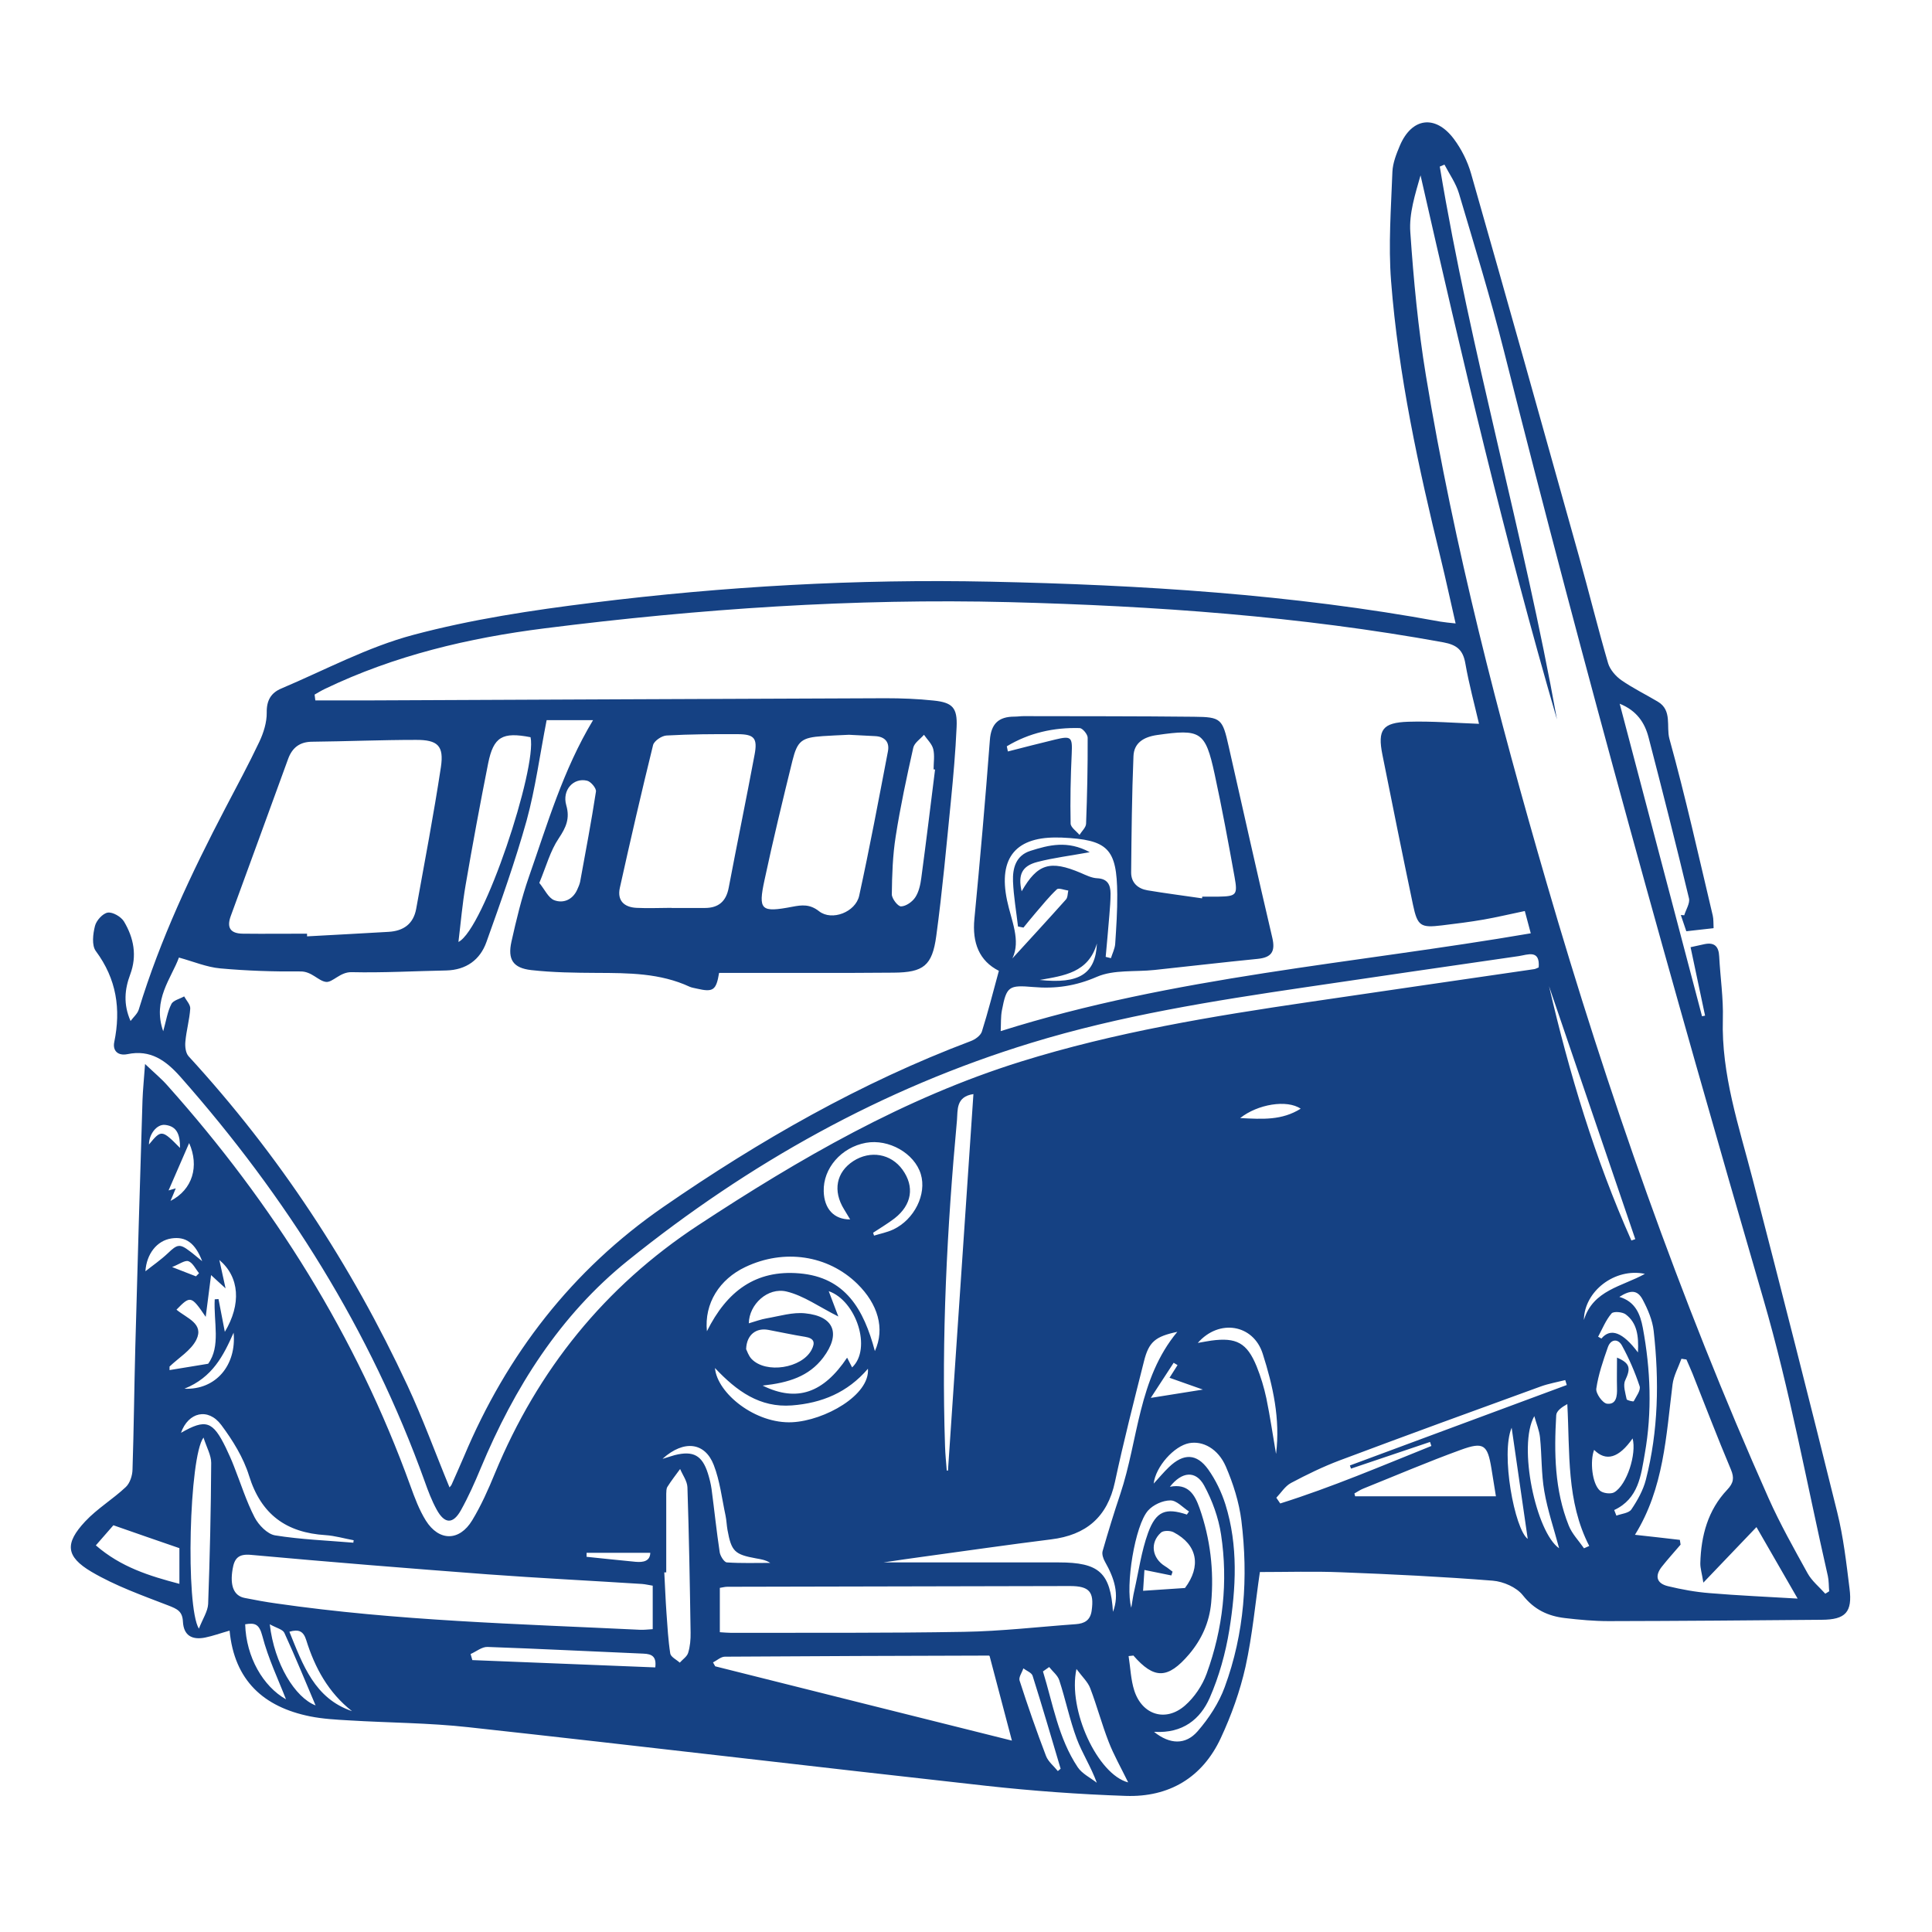 <svg width="300" height="300" viewBox="0 0 300 300" fill="none" xmlns="http://www.w3.org/2000/svg">
<path d="M266.067 144.13C264.554 144.3 263.287 144.451 261.849 144.603C261.566 143.752 261.282 142.919 260.998 142.087C261.169 142.087 261.358 142.106 261.528 142.125C261.793 141.236 262.436 140.272 262.265 139.496C260.261 131.137 258.142 122.796 255.986 114.493C255.4 112.242 254.171 110.351 251.504 109.273C255.816 125.614 260.053 141.709 264.289 157.804C264.44 157.766 264.611 157.728 264.762 157.709C264.024 154.229 263.287 150.73 262.511 147.08C263.23 146.929 263.949 146.759 264.667 146.607C266.237 146.286 266.88 146.967 266.956 148.518C267.126 151.771 267.618 155.005 267.523 158.239C267.277 166.863 270.02 174.882 272.138 183.053C276.602 200.283 281.008 217.532 285.283 234.819C286.247 238.696 286.701 242.686 287.193 246.658C287.666 250.346 286.569 251.5 282.881 251.519C271.854 251.613 260.828 251.708 249.783 251.727C247.532 251.727 245.263 251.519 243.012 251.254C240.402 250.951 238.246 249.968 236.468 247.717C235.485 246.469 233.442 245.58 231.797 245.448C223.967 244.824 216.118 244.445 208.269 244.143C204.051 243.973 199.834 244.105 195.635 244.105C194.936 248.833 194.482 253.883 193.404 258.8C192.553 262.602 191.21 266.347 189.564 269.883C186.708 276.03 181.526 279.094 174.812 278.867C167.568 278.621 160.325 278.092 153.119 277.297C126.319 274.328 99.538 271.132 72.738 268.2C66.611 267.519 60.388 267.519 54.222 267.141C52.199 267.028 50.137 266.914 48.151 266.517C40.927 265.061 36.388 260.938 35.65 253.202C34.25 253.599 33.059 254.034 31.848 254.28C29.749 254.696 28.52 253.902 28.406 251.821C28.331 250.195 27.517 249.836 26.156 249.306C22.089 247.736 17.928 246.261 14.203 244.067C10.174 241.684 10.061 239.641 13.219 236.256C15.091 234.251 17.531 232.795 19.536 230.904C20.179 230.298 20.557 229.126 20.576 228.199C20.784 221.863 20.841 215.508 21.011 209.154C21.352 196.387 21.73 183.62 22.127 170.854C22.184 169.227 22.354 167.62 22.524 165.218C24.037 166.655 25.115 167.544 26.023 168.584C42.44 186.968 55.338 207.489 63.736 230.752C64.398 232.587 65.097 234.459 66.119 236.105C68.162 239.358 71.339 239.358 73.325 236.067C74.724 233.759 75.84 231.244 76.862 228.748C83.5 212.728 93.883 199.81 108.408 190.259C124.163 179.913 140.39 170.495 158.528 164.84C173.148 160.282 188.184 157.804 203.276 155.591C214.926 153.87 226.595 152.187 238.246 150.485C238.454 150.447 238.662 150.333 238.927 150.22C239.154 147.383 237.206 148.253 235.844 148.461C224.78 150.05 213.716 151.676 202.67 153.303C188.316 155.421 173.999 157.69 160.098 161.946C136.986 169.019 116.238 180.651 97.496 195.744C86.942 204.235 79.85 215.508 74.649 227.972C73.722 230.204 72.738 232.417 71.566 234.516C70.337 236.71 69.031 236.653 67.802 234.403C67.046 233.022 66.478 231.528 65.949 230.034C57.513 206.543 44.482 185.852 28.009 167.204C25.739 164.65 23.357 162.948 19.801 163.686C18.307 163.989 17.474 163.156 17.739 161.832C18.799 156.688 18.099 152.017 14.883 147.685C14.222 146.797 14.43 145.019 14.751 143.77C14.959 142.938 15.961 141.822 16.737 141.709C17.512 141.595 18.799 142.352 19.252 143.09C20.765 145.624 21.314 148.385 20.217 151.317C19.366 153.586 19.12 155.932 20.274 158.542C20.709 157.955 21.333 157.426 21.541 156.783C24.869 145.851 29.73 135.562 35.007 125.463C36.785 122.058 38.619 118.673 40.265 115.193C40.927 113.793 41.437 112.167 41.418 110.654C41.381 108.744 42.099 107.571 43.688 106.909C50.478 104.034 57.116 100.46 64.171 98.587C73.249 96.166 82.649 94.748 91.992 93.594C112.494 91.041 133.09 89.887 153.743 90.322C177.176 90.814 200.552 92.27 223.664 96.526C224.326 96.639 225.007 96.696 226.028 96.809C225.234 93.367 224.534 90.076 223.74 86.823C220.26 72.582 217.139 58.265 216.004 43.626C215.569 38.009 216.004 32.335 216.212 26.68C216.269 25.299 216.836 23.881 217.385 22.576C219.238 18.264 222.87 17.772 225.725 21.535C226.917 23.124 227.882 25.035 228.43 26.964C234.085 46.766 239.645 66.586 245.187 86.407C246.738 91.93 248.1 97.49 249.707 102.994C250.01 103.996 250.899 105.018 251.769 105.623C253.565 106.871 255.551 107.836 257.424 108.952C259.693 110.294 258.71 112.81 259.22 114.701C261.736 123.779 263.779 132.99 265.954 142.163C266.086 142.73 266.048 143.354 266.086 144.092L266.067 144.13ZM69.788 230.979C69.958 230.771 70.072 230.658 70.128 230.525C70.772 229.069 71.415 227.632 72.039 226.175C78.696 210.326 88.814 197.219 103.018 187.403C117.978 177.076 133.676 168.093 150.736 161.662C151.417 161.416 152.249 160.811 152.457 160.206C153.421 157.161 154.197 154.059 155.105 150.749C152.06 149.217 150.944 146.399 151.303 142.692C152.192 133.444 153.005 124.195 153.705 114.928C153.894 112.356 155.086 111.278 157.526 111.278C158.055 111.278 158.585 111.183 159.114 111.202C167.89 111.221 176.647 111.202 185.422 111.297C189.602 111.335 189.829 111.618 190.775 115.836C193.025 125.765 195.238 135.714 197.565 145.624C198.075 147.818 197.394 148.688 195.257 148.896C189.924 149.425 184.59 150.05 179.257 150.617C176.25 150.939 172.959 150.541 170.33 151.676C167.039 153.114 163.861 153.567 160.457 153.265C156.656 152.943 156.296 153.132 155.578 156.877C155.388 157.861 155.445 158.901 155.388 160.111C182.321 151.619 210.16 149.652 237.697 144.924C237.338 143.619 237.017 142.409 236.771 141.463C234.482 141.936 232.459 142.428 230.397 142.787C228.241 143.165 226.066 143.43 223.891 143.695C220.6 144.092 220.108 143.808 219.409 140.499C217.782 132.744 216.212 124.971 214.661 117.198C213.886 113.32 214.661 112.205 218.671 112.072C222.302 111.959 225.952 112.261 229.659 112.394C228.979 109.462 228.109 106.266 227.541 103.032C227.182 100.951 226.255 100.138 224.118 99.741C201.819 95.675 179.313 94.086 156.712 93.5C132.56 92.894 108.522 94.54 84.578 97.566C72.738 99.06 61.258 101.784 50.459 106.966C49.91 107.23 49.381 107.552 48.851 107.855C48.889 108.157 48.927 108.46 48.965 108.762C51.556 108.762 54.166 108.762 56.757 108.762C83.67 108.649 110.583 108.517 137.497 108.422C139.993 108.422 142.49 108.517 144.967 108.781C147.918 109.084 148.674 109.897 148.542 112.885C148.372 116.725 148.031 120.564 147.653 124.404C146.953 131.382 146.329 138.38 145.383 145.34C144.759 149.955 143.398 150.995 138.783 151.033C130.688 151.109 122.612 151.052 114.517 151.071C113.553 151.071 112.588 151.071 111.661 151.071C111.208 153.794 110.735 154.097 108.2 153.511C107.841 153.416 107.444 153.378 107.103 153.227C102.508 151.09 97.59 151.09 92.673 151.071C89.287 151.052 85.864 151.014 82.498 150.636C79.661 150.314 78.809 148.99 79.415 146.229C80.171 142.844 80.984 139.458 82.119 136.186C84.994 127.978 87.415 119.6 92.087 111.826H84.881C83.822 117.235 83.141 122.418 81.779 127.392C80.001 133.765 77.769 140.026 75.537 146.267C74.554 149.047 72.379 150.617 69.296 150.693C64.379 150.787 59.48 151.071 54.582 150.957C52.804 150.92 51.65 152.584 50.629 152.47C49.438 152.338 48.416 150.825 46.657 150.844C42.496 150.882 38.336 150.749 34.194 150.371C32.094 150.182 30.052 149.312 27.782 148.688C26.647 151.846 23.621 155.251 25.342 160.13C25.815 158.466 26.004 157.085 26.61 155.913C26.893 155.326 27.915 155.118 28.595 154.721C28.936 155.345 29.579 156.007 29.541 156.612C29.428 158.334 28.936 160.017 28.785 161.738C28.709 162.475 28.822 163.497 29.276 164.007C43.291 179.27 54.525 196.368 63.263 215.13C65.646 220.237 67.575 225.57 69.807 230.979H69.788ZM224.288 25.564C224.042 25.659 223.815 25.772 223.569 25.867C228.354 54.747 236.6 82.908 241.764 111.713C233.65 83.835 227.03 55.617 220.581 27.228C219.749 30.16 218.784 33.148 218.992 36.042C219.503 43.493 220.203 50.945 221.413 58.302C225.82 85.008 232.61 111.145 240.156 137.094C249.632 169.662 260.809 201.607 274.616 232.625C276.394 236.615 278.55 240.436 280.668 244.275C281.33 245.486 282.484 246.412 283.429 247.471C283.637 247.339 283.845 247.226 284.034 247.093C283.959 246.299 283.997 245.467 283.826 244.71C280.554 230.374 277.925 215.83 273.821 201.739C259.599 152.905 245.981 103.921 233.555 54.596C231.475 46.331 228.96 38.179 226.539 30.009C226.066 28.439 225.064 27.039 224.307 25.583L224.288 25.564ZM47.679 144.981C47.679 145.113 47.679 145.265 47.679 145.397C51.896 145.17 56.114 144.943 60.331 144.697C62.639 144.565 64.19 143.487 64.625 141.123C65.949 133.784 67.348 126.465 68.464 119.108C68.956 115.798 67.972 114.871 64.568 114.89C59.216 114.89 53.863 115.117 48.511 115.174C46.563 115.174 45.39 116.082 44.747 117.822C41.778 125.954 38.827 134.087 35.839 142.22C35.139 144.111 35.839 144.962 37.712 144.981C41.021 145.019 44.35 144.981 47.66 144.981H47.679ZM101.354 246.223C100.73 246.129 100.219 245.996 99.708 245.958C91.727 245.448 83.727 245.051 75.746 244.464C63.471 243.538 51.215 242.554 38.96 241.438C36.974 241.249 36.388 242.043 36.123 243.632C35.669 246.242 36.312 247.812 38.014 248.133C39.641 248.455 41.267 248.758 42.913 248.984C61.636 251.689 80.512 252.162 99.349 253.07C99.992 253.108 100.635 253.013 101.354 252.975V246.204V246.223ZM104.248 140.99C105.988 140.99 107.709 140.99 109.449 140.99C111.567 140.99 112.758 139.969 113.156 137.832C114.461 130.947 115.879 124.101 117.165 117.217C117.657 114.625 117.127 114.02 114.574 114.001C110.886 113.982 107.179 114.001 103.491 114.209C102.753 114.247 101.581 115.042 101.411 115.685C99.595 123.061 97.893 130.456 96.247 137.87C95.812 139.855 96.928 140.877 98.838 140.971C100.635 141.066 102.451 140.971 104.266 140.971L104.248 140.99ZM131.842 114.096C130.329 114.172 129.043 114.209 127.756 114.304C124.503 114.531 123.823 115.004 123.047 118.124C121.534 124.271 120.04 130.437 118.716 136.64C117.695 141.35 118.168 141.728 123.028 140.801C124.503 140.517 125.752 140.366 127.189 141.501C129.175 143.052 132.844 141.633 133.411 139.099C135.038 131.666 136.438 124.177 137.875 116.687C138.159 115.25 137.421 114.38 135.889 114.304C134.452 114.228 133.014 114.153 131.823 114.096H131.842ZM111.775 253.448C112.437 253.486 112.948 253.543 113.458 253.543C125.525 253.524 137.61 253.599 149.677 253.391C155.483 253.297 161.27 252.616 167.058 252.2C168.363 252.105 169.308 251.632 169.516 250.081C169.914 247.207 169.176 246.28 166.15 246.28C148.41 246.318 130.688 246.356 112.948 246.393C112.588 246.393 112.229 246.488 111.775 246.564V253.448ZM186.652 139.496C186.652 139.496 186.671 139.326 186.69 139.231C187.522 139.231 188.354 139.231 189.186 139.231C191.985 139.175 192.212 138.985 191.701 136.167C190.737 130.815 189.753 125.482 188.6 120.167C187.162 113.547 186.425 113.169 179.673 114.134C177.573 114.436 176.079 115.363 176.004 117.425C175.758 123.439 175.701 129.472 175.644 135.487C175.644 137.075 176.703 138.002 178.179 138.248C180.997 138.721 183.834 139.08 186.671 139.496H186.652ZM253.83 238.318C256.384 238.601 258.615 238.847 260.847 239.112L260.96 239.85C259.996 240.984 258.994 242.081 258.067 243.254C256.932 244.672 257.197 245.864 258.994 246.299C261.112 246.809 263.268 247.207 265.443 247.377C269.906 247.755 274.37 247.944 279.136 248.228C276.961 244.445 275.013 241.079 272.743 237.126C270.02 239.963 267.467 242.649 264.497 245.75C264.27 244.294 264.005 243.5 264.024 242.724C264.138 238.469 265.197 234.497 268.204 231.32C269.188 230.279 269.32 229.485 268.772 228.18C266.691 223.244 264.781 218.251 262.814 213.296C262.511 212.558 262.19 211.839 261.868 211.102C261.604 211.064 261.358 211.026 261.093 210.988C260.62 212.312 259.882 213.617 259.712 214.979C258.71 222.96 258.369 231.093 253.868 238.336L253.83 238.318ZM110.716 258.138C110.829 258.346 110.943 258.536 111.056 258.744C126.508 262.621 141.96 266.498 157.128 270.281C156.05 266.176 154.859 261.694 153.667 257.155C153.667 257.155 153.611 257.079 153.535 257.079C139.88 257.117 126.225 257.155 112.55 257.249C111.945 257.249 111.321 257.836 110.716 258.138ZM71.188 146.267C75.159 144.281 83.405 119.24 82.384 114.474C78.015 113.623 76.635 114.399 75.802 118.522C74.554 124.801 73.382 131.118 72.303 137.416C71.793 140.347 71.547 143.298 71.188 146.248V146.267ZM172.807 250.327C173.885 247.547 172.996 245.013 171.597 242.535C171.313 242.043 171.067 241.325 171.219 240.833C172.07 237.864 172.978 234.913 173.961 231.982C176.779 223.546 176.722 214.128 182.812 206.808C179.408 207.526 178.387 208.34 177.63 211.404C176.06 217.627 174.472 223.83 173.129 230.109C171.956 235.594 168.628 238.374 163.2 239.036C156.523 239.868 149.885 240.833 143.227 241.741C141.412 241.987 139.596 242.251 137.175 242.611C146.707 242.611 155.54 242.611 164.391 242.611C170.689 242.611 172.429 244.199 172.826 250.327H172.807ZM175.966 257.079C175.72 257.098 175.493 257.136 175.247 257.155C175.531 258.952 175.588 260.824 176.136 262.526C177.365 266.309 181.016 267.444 184.004 264.834C185.46 263.566 186.708 261.713 187.37 259.878C189.905 252.899 190.718 245.618 189.602 238.261C189.205 235.651 188.24 232.984 186.973 230.658C185.668 228.294 183.531 228.483 181.659 230.866C184.496 230.317 185.517 232.057 186.273 234.194C187.938 238.961 188.524 243.859 188.07 248.89C187.786 251.935 186.595 254.564 184.647 256.871C181.337 260.748 179.219 260.786 175.966 257.041V257.079ZM145.175 119.486C145.175 119.486 145.043 119.486 144.967 119.467C144.967 118.408 145.156 117.311 144.911 116.309C144.703 115.495 143.965 114.815 143.473 114.096C142.906 114.758 141.979 115.344 141.809 116.12C140.788 120.678 139.804 125.255 139.085 129.869C138.613 132.839 138.518 135.865 138.48 138.872C138.48 139.534 139.426 140.763 139.918 140.744C140.693 140.725 141.676 140.026 142.13 139.326C142.679 138.494 142.925 137.359 143.057 136.338C143.814 130.72 144.495 125.103 145.194 119.505L145.175 119.486ZM146.991 228.331C146.991 228.331 147.123 228.35 147.199 228.369C148.504 208.927 149.828 189.502 151.152 169.889C148.41 170.287 148.731 172.386 148.599 173.918C147.048 190.769 146.178 207.64 146.745 224.568C146.783 225.816 146.915 227.083 147.01 228.331H146.991ZM103.472 244.162C103.359 244.162 103.264 244.162 103.151 244.162C103.264 246.261 103.34 248.379 103.491 250.479C103.642 252.578 103.756 254.696 104.077 256.758C104.172 257.306 105.042 257.703 105.553 258.176C106.006 257.666 106.687 257.231 106.858 256.644C107.16 255.661 107.255 254.564 107.236 253.524C107.122 245.996 106.99 238.469 106.744 230.941C106.706 229.977 106.006 229.05 105.609 228.104C104.947 229.012 104.248 229.901 103.642 230.866C103.453 231.149 103.472 231.603 103.453 231.963C103.453 236.029 103.453 240.095 103.453 244.143L103.472 244.162ZM171.729 148.593C171.994 148.65 172.24 148.726 172.505 148.782C172.732 148.045 173.11 147.326 173.167 146.57C173.337 144.016 173.507 141.444 173.488 138.891C173.431 131.742 172.051 130.38 164.845 130.059C164.769 130.059 164.694 130.059 164.618 130.059C157.809 129.813 154.972 133.122 156.372 139.799C157.034 142.957 158.547 146.021 157.204 148.82C159.833 145.945 162.708 142.825 165.526 139.666C165.81 139.345 165.772 138.759 165.885 138.286C165.28 138.21 164.391 137.832 164.107 138.097C162.916 139.212 161.876 140.517 160.798 141.766C160.155 142.503 159.549 143.279 158.925 144.035C158.641 143.979 158.358 143.922 158.074 143.865C157.809 141.52 157.393 139.194 157.299 136.848C157.223 134.825 157.734 132.839 160.003 132.12C162.859 131.212 165.772 130.456 169.214 132.328C166.112 132.895 163.578 133.198 161.1 133.841C158.66 134.465 158.055 135.846 158.641 138.399C161.1 134.125 163.048 133.52 167.814 135.543C168.646 135.903 169.516 136.338 170.368 136.375C172.013 136.451 172.429 137.416 172.448 138.74C172.448 139.874 172.353 140.99 172.259 142.125C172.089 144.281 171.881 146.418 171.691 148.574L171.729 148.593ZM232.288 232.36C232.061 230.979 231.834 229.504 231.589 228.029C230.983 224.341 230.397 223.83 226.822 225.135C221.716 226.989 216.723 229.126 211.692 231.149C211.2 231.339 210.765 231.66 210.311 231.906C210.349 232.057 210.387 232.209 210.425 232.341H232.269L232.288 232.36ZM179.219 268.938C181.659 270.886 184.098 270.98 185.971 268.824C187.711 266.819 189.262 264.455 190.17 261.978C193.252 253.618 193.839 244.899 192.761 236.105C192.401 233.249 191.493 230.374 190.34 227.707C189.129 224.927 186.746 223.698 184.647 224.095C182.321 224.53 179.446 227.726 179.143 230.374C179.994 229.447 180.713 228.577 181.526 227.802C183.777 225.646 185.82 225.665 187.616 228.18C188.77 229.807 189.678 231.698 190.283 233.608C192.288 240.02 191.928 246.62 190.888 253.108C190.302 256.701 189.3 260.313 187.843 263.642C186.387 266.952 183.663 269.184 179.257 268.919L179.219 268.938ZM118.451 215.168C123.785 217.778 127.889 216.265 131.539 210.818C131.785 211.31 132.031 211.801 132.315 212.331C135.416 209.437 132.958 201.966 128.683 200.491C129.137 201.682 129.61 202.93 130.177 204.425C127.189 202.93 124.806 201.19 122.139 200.547C119.208 199.848 116.314 202.552 116.276 205.484C117.26 205.2 118.149 204.86 119.056 204.708C121.042 204.368 123.085 203.725 125.033 203.933C129.572 204.387 130.575 207.148 127.832 210.799C125.6 213.749 122.423 214.714 118.451 215.149V215.168ZM243.296 215.092C243.22 214.828 243.125 214.563 243.05 214.298C241.783 214.619 240.478 214.846 239.267 215.281C228.846 219.064 218.425 222.866 208.042 226.762C205.432 227.745 202.916 228.974 200.458 230.279C199.55 230.771 198.926 231.793 198.189 232.568C198.397 232.871 198.586 233.154 198.794 233.457C206.794 230.941 214.491 227.651 222.264 224.53C222.189 224.322 222.113 224.114 222.056 223.906C217.971 225.286 213.867 226.667 209.782 228.048L209.612 227.556C220.846 223.395 232.08 219.234 243.315 215.054L243.296 215.092ZM83.727 137.075C84.578 138.115 85.145 139.42 86.053 139.78C87.434 140.309 88.89 139.742 89.609 138.191C89.798 137.775 89.987 137.359 90.082 136.924C90.933 132.252 91.822 127.6 92.54 122.909C92.616 122.399 91.746 121.359 91.16 121.226C89.023 120.715 87.264 122.701 87.926 125.028C88.531 127.108 87.888 128.489 86.753 130.191C85.448 132.12 84.824 134.503 83.746 137.094L83.727 137.075ZM30.884 252.899C31.489 251.349 32.264 250.214 32.321 249.06C32.586 241.76 32.756 234.459 32.794 227.159C32.794 225.967 32.094 224.776 31.602 223.225C29.371 226.1 28.785 249.514 30.884 252.899ZM109.77 206.713C112.872 200.491 117.335 197.143 124.144 197.729C131.274 198.335 134.13 203.309 135.851 209.797C137.459 206.278 136.305 202.477 133.128 199.356C128.57 194.892 121.761 193.871 115.728 196.746C111.737 198.637 109.335 202.382 109.77 206.713ZM27.404 203.365C29.012 204.708 31.716 205.522 30.487 208.037C29.654 209.702 27.744 210.837 26.326 212.199C26.326 212.388 26.326 212.558 26.326 212.747C28.16 212.444 30.014 212.142 32.321 211.764C34.307 209.059 33.153 205.295 33.343 201.758C33.532 201.758 33.721 201.72 33.929 201.72C34.25 203.403 34.572 205.087 34.912 206.808C37.484 202.514 37.201 198.297 34.061 195.649C34.383 197.067 34.648 198.354 35.026 200.056C34.118 199.242 33.569 198.713 32.775 197.994C32.472 200.283 32.227 202.25 31.943 204.481C29.692 201.172 29.56 201.153 27.404 203.365ZM135.568 191.394C135.624 191.545 135.662 191.696 135.719 191.866C136.702 191.564 137.761 191.356 138.688 190.921C141.998 189.37 143.927 185.417 142.981 182.315C141.998 179.081 138.007 176.812 134.452 177.455C130.631 178.154 127.794 181.426 127.908 185.001C127.983 187.705 129.496 189.37 132.012 189.351C131.671 188.784 131.369 188.273 131.066 187.781C129.288 184.906 129.856 182.013 132.504 180.292C135.151 178.589 138.348 179.138 140.145 181.634C142.036 184.263 141.601 187.081 138.915 189.181C137.856 189.994 136.702 190.675 135.586 191.412L135.568 191.394ZM27.858 240.398C24.453 239.225 21.219 238.109 17.607 236.842C16.983 237.561 15.98 238.696 14.883 239.963C18.779 243.348 23.186 244.71 27.858 245.939V240.398ZM156.334 115.874C156.391 116.139 156.448 116.422 156.504 116.687C158.963 116.063 161.403 115.42 163.861 114.834C166.377 114.228 166.528 114.474 166.415 117.027C166.245 120.64 166.169 124.252 166.245 127.865C166.245 128.47 167.133 129.056 167.625 129.642C167.985 129.056 168.628 128.489 168.646 127.902C168.817 123.458 168.911 118.994 168.892 114.55C168.892 114.02 168.098 113.075 167.663 113.056C163.635 112.942 159.814 113.793 156.353 115.874H156.334ZM73.079 256.852C73.173 257.155 73.249 257.476 73.344 257.779C82.8 258.157 92.276 258.536 101.751 258.914C101.959 257.231 101.24 256.833 99.935 256.777C91.859 256.436 83.784 256.02 75.708 255.736C74.838 255.699 73.949 256.455 73.079 256.833V256.852ZM54.866 239.566C54.866 239.433 54.903 239.301 54.922 239.169C53.466 238.904 52.01 238.469 50.553 238.374C44.463 237.996 40.548 235.178 38.676 229.164C37.806 226.346 36.142 223.66 34.364 221.277C32.321 218.534 29.238 219.272 28.104 222.487C31.943 220.293 33.04 220.634 35.064 224.795C35.517 225.74 35.953 226.705 36.331 227.688C37.39 230.355 38.241 233.116 39.546 235.632C40.17 236.823 41.532 238.223 42.723 238.412C46.714 239.055 50.799 239.206 54.847 239.547L54.866 239.566ZM134.773 212.539C131.596 216.246 127.605 217.873 122.971 218.232C117.978 218.61 114.404 216.019 111.018 212.426C111.359 216.341 117.298 221.144 123.047 220.842C128.059 220.577 135.095 216.643 134.773 212.539ZM184.004 246.583C186.519 243.235 185.99 239.887 182.226 237.92C181.715 237.656 180.656 237.637 180.278 237.977C178.519 239.547 178.878 241.949 180.902 243.197C181.318 243.443 181.678 243.764 182.075 244.048C182.018 244.237 181.942 244.445 181.886 244.634C180.6 244.37 179.313 244.105 177.706 243.783C177.63 244.786 177.573 245.902 177.498 247.018C179.805 246.866 181.772 246.734 184.004 246.583ZM250.653 234.478C250.766 234.762 250.88 235.064 250.993 235.348C251.788 235.046 252.922 234.97 253.32 234.384C254.265 232.984 255.154 231.395 255.57 229.769C257.518 222.166 257.651 214.411 256.781 206.656C256.592 204.992 255.873 203.309 255.079 201.815C254.265 200.283 253.225 200.264 251.447 201.38C253.925 202.098 254.7 204.065 255.097 206.184C256.308 212.69 256.554 219.234 255.4 225.74C254.814 229.088 254.435 232.719 250.653 234.478ZM115.841 209.456C116.011 209.778 116.22 210.515 116.711 211.026C118.962 213.352 124.503 212.463 126.016 209.608C126.622 208.454 126.414 207.81 125.033 207.583C123.123 207.28 121.231 206.864 119.321 206.505C117.43 206.146 115.936 207.243 115.86 209.475L115.841 209.456ZM253.32 192.623C253.528 192.547 253.717 192.49 253.925 192.415C249.461 179.327 244.998 166.22 240.534 153.132C243.674 166.674 247.665 179.932 253.32 192.623ZM175.171 276.749C174.056 274.46 172.94 272.512 172.145 270.451C171.086 267.727 170.33 264.871 169.29 262.148C168.93 261.183 168.079 260.408 167.152 259.16C165.772 265.514 170.443 275.538 175.171 276.768V276.749ZM245.962 240.417C246.227 240.303 246.492 240.171 246.776 240.058C243.201 233.116 243.787 225.608 243.371 218.024C242.539 218.478 241.688 219.083 241.65 219.745C241.31 225.57 241.385 231.376 243.598 236.899C244.109 238.185 245.168 239.263 245.962 240.417ZM251.069 210.799C253.149 211.688 253.244 212.463 252.355 214.355C251.996 215.13 252.393 216.303 252.582 217.267C252.62 217.456 253.622 217.664 253.679 217.589C254.076 216.832 254.795 215.887 254.606 215.263C253.887 213.088 252.96 210.95 251.863 208.946C251.258 207.829 250.123 207.905 249.669 209.191C248.932 211.291 248.194 213.428 247.873 215.622C247.759 216.359 248.856 217.891 249.537 217.967C250.993 218.137 251.126 216.757 251.088 215.546C251.05 214.071 251.088 212.577 251.088 210.818L251.069 210.799ZM102.924 226.516C103.945 226.213 104.342 226.062 104.777 225.948C107.652 225.23 109.033 225.986 109.921 228.785C110.167 229.58 110.375 230.393 110.489 231.206C110.924 234.478 111.264 237.788 111.756 241.041C111.851 241.627 112.456 242.592 112.872 242.611C115.104 242.762 117.354 242.686 119.605 242.686C118.867 242.214 118.149 242.119 117.411 241.987C114.063 241.381 113.572 240.89 112.966 237.58C112.834 236.842 112.815 236.086 112.664 235.348C112.096 232.719 111.794 229.958 110.829 227.48C109.486 224 106.252 223.509 102.905 226.497L102.924 226.516ZM242.104 240.436C241.31 237.429 240.307 234.535 239.797 231.547C239.324 228.823 239.419 225.986 239.135 223.225C239.021 222.09 238.549 221.012 238.246 219.896C235.636 224.511 238.53 237.977 242.104 240.417V240.436ZM198.151 225.721C198.813 220.35 197.678 215.225 196.07 210.194C194.614 205.635 189.3 204.746 185.99 208.529C186.765 208.397 187.408 208.265 188.07 208.17C191.985 207.64 193.631 208.511 195.125 212.161C195.768 213.749 196.278 215.433 196.638 217.116C197.224 219.953 197.64 222.847 198.132 225.703L198.151 225.721ZM162.916 258.857C162.594 259.084 162.273 259.311 161.951 259.538C163.502 264.588 164.334 269.883 167.341 274.404C168.022 275.425 169.29 276.03 170.311 276.824C169.403 274.328 168.041 272.248 167.19 269.978C166.093 267.028 165.469 263.926 164.486 260.919C164.24 260.143 163.445 259.538 162.916 258.857ZM164.24 275.028C164.391 274.895 164.542 274.782 164.694 274.649C163.256 269.827 161.857 265.004 160.344 260.219C160.192 259.727 159.398 259.443 158.906 259.065C158.698 259.708 158.15 260.446 158.32 260.956C159.587 264.89 160.949 268.805 162.424 272.664C162.765 273.553 163.635 274.233 164.259 275.009L164.24 275.028ZM247.532 225.135C246.87 226.875 247.211 230.355 248.421 231.452C248.894 231.887 250.142 232.038 250.672 231.717C252.639 230.544 254.152 225.74 253.509 223.357C251.379 226.408 249.386 227 247.532 225.135ZM184.288 235.197C184.401 235.027 184.515 234.875 184.628 234.705C183.663 234.081 182.699 232.965 181.734 232.984C180.543 232.984 179.068 233.665 178.273 234.554C176.231 236.842 174.718 246.223 175.663 249.646C175.852 248.568 175.947 247.774 176.136 246.98C176.817 243.973 177.233 240.89 178.273 238.015C179.521 234.611 181.035 234.1 184.288 235.178V235.197ZM41.891 252.219C42.591 258.384 45.844 263.604 49.002 264.815C47.508 261.297 45.92 257.401 44.161 253.561C43.915 253.013 42.95 252.805 41.891 252.219ZM44.407 263.869C43.234 260.843 41.645 257.533 40.737 254.034C40.246 252.143 39.565 251.973 38.071 252.219C38.222 257.344 40.87 261.864 44.407 263.869ZM54.657 265.704C50.988 262.829 48.889 258.971 47.546 254.658C47.111 253.278 46.392 252.956 44.936 253.372C47.036 258.554 48.851 263.737 54.657 265.704ZM234.728 221.693C233.007 225.74 235.182 237.448 237.225 238.961C236.411 233.306 235.56 227.499 234.728 221.693ZM29.371 177.492C28.312 179.913 27.253 182.353 26.174 184.85C26.534 184.736 26.855 184.642 27.29 184.528C27.026 185.171 26.799 185.739 26.477 186.476C29.919 184.717 30.959 181.086 29.371 177.492ZM255.419 197.805C250.747 196.822 246 200.51 245.944 204.973C247.362 200.302 251.901 199.772 255.419 197.805ZM254.341 209.986C254.473 207.394 254.19 205.427 252.45 204.103C251.939 203.706 250.539 203.592 250.237 203.952C249.348 204.992 248.818 206.335 248.156 207.564L248.667 207.848C250.093 206.146 251.984 206.864 254.341 210.005V209.986ZM192.571 173.615C196.089 173.785 199.021 173.994 201.971 172.159C199.834 170.703 195.276 171.459 192.571 173.615ZM36.274 206.94C34.704 210.478 33.021 213.882 28.633 215.641C33.551 215.849 36.747 211.953 36.274 206.94ZM178.727 217.059C181.564 216.605 184.004 216.208 186.784 215.773C185.044 215.149 183.38 214.582 181.602 213.939C182.056 213.22 182.453 212.596 182.85 211.972C182.642 211.858 182.453 211.745 182.245 211.612C181.072 213.428 179.881 215.244 178.708 217.04L178.727 217.059ZM22.6 197.389C23.716 196.5 24.983 195.63 26.08 194.59C27.517 193.209 27.915 193.096 29.447 194.268C29.995 194.665 30.506 195.119 31.395 195.838C30.297 192.963 28.822 191.98 26.628 192.301C24.34 192.642 22.751 194.741 22.581 197.389H22.6ZM161.441 152.168C167.587 152.83 170.122 151.222 170.33 146.494C169.025 151.052 165.185 151.506 161.441 152.168ZM27.952 178.23C27.971 176.225 27.498 174.882 25.645 174.674C24.34 174.523 23.13 176.131 23.13 177.719C25.04 175.393 25.134 175.393 27.933 178.23H27.952ZM100.957 241.117H91.084C91.084 241.325 91.084 241.533 91.084 241.741C93.618 242.006 96.153 242.27 98.687 242.516C99.916 242.63 100.938 242.403 100.976 241.136L100.957 241.117ZM30.411 198.202C30.581 198.032 30.733 197.881 30.903 197.71C30.373 197.049 29.938 196.084 29.257 195.838C28.709 195.649 27.839 196.311 26.723 196.746C28.274 197.351 29.333 197.767 30.411 198.183V198.202Z" fill="#154183"/>
</svg>
